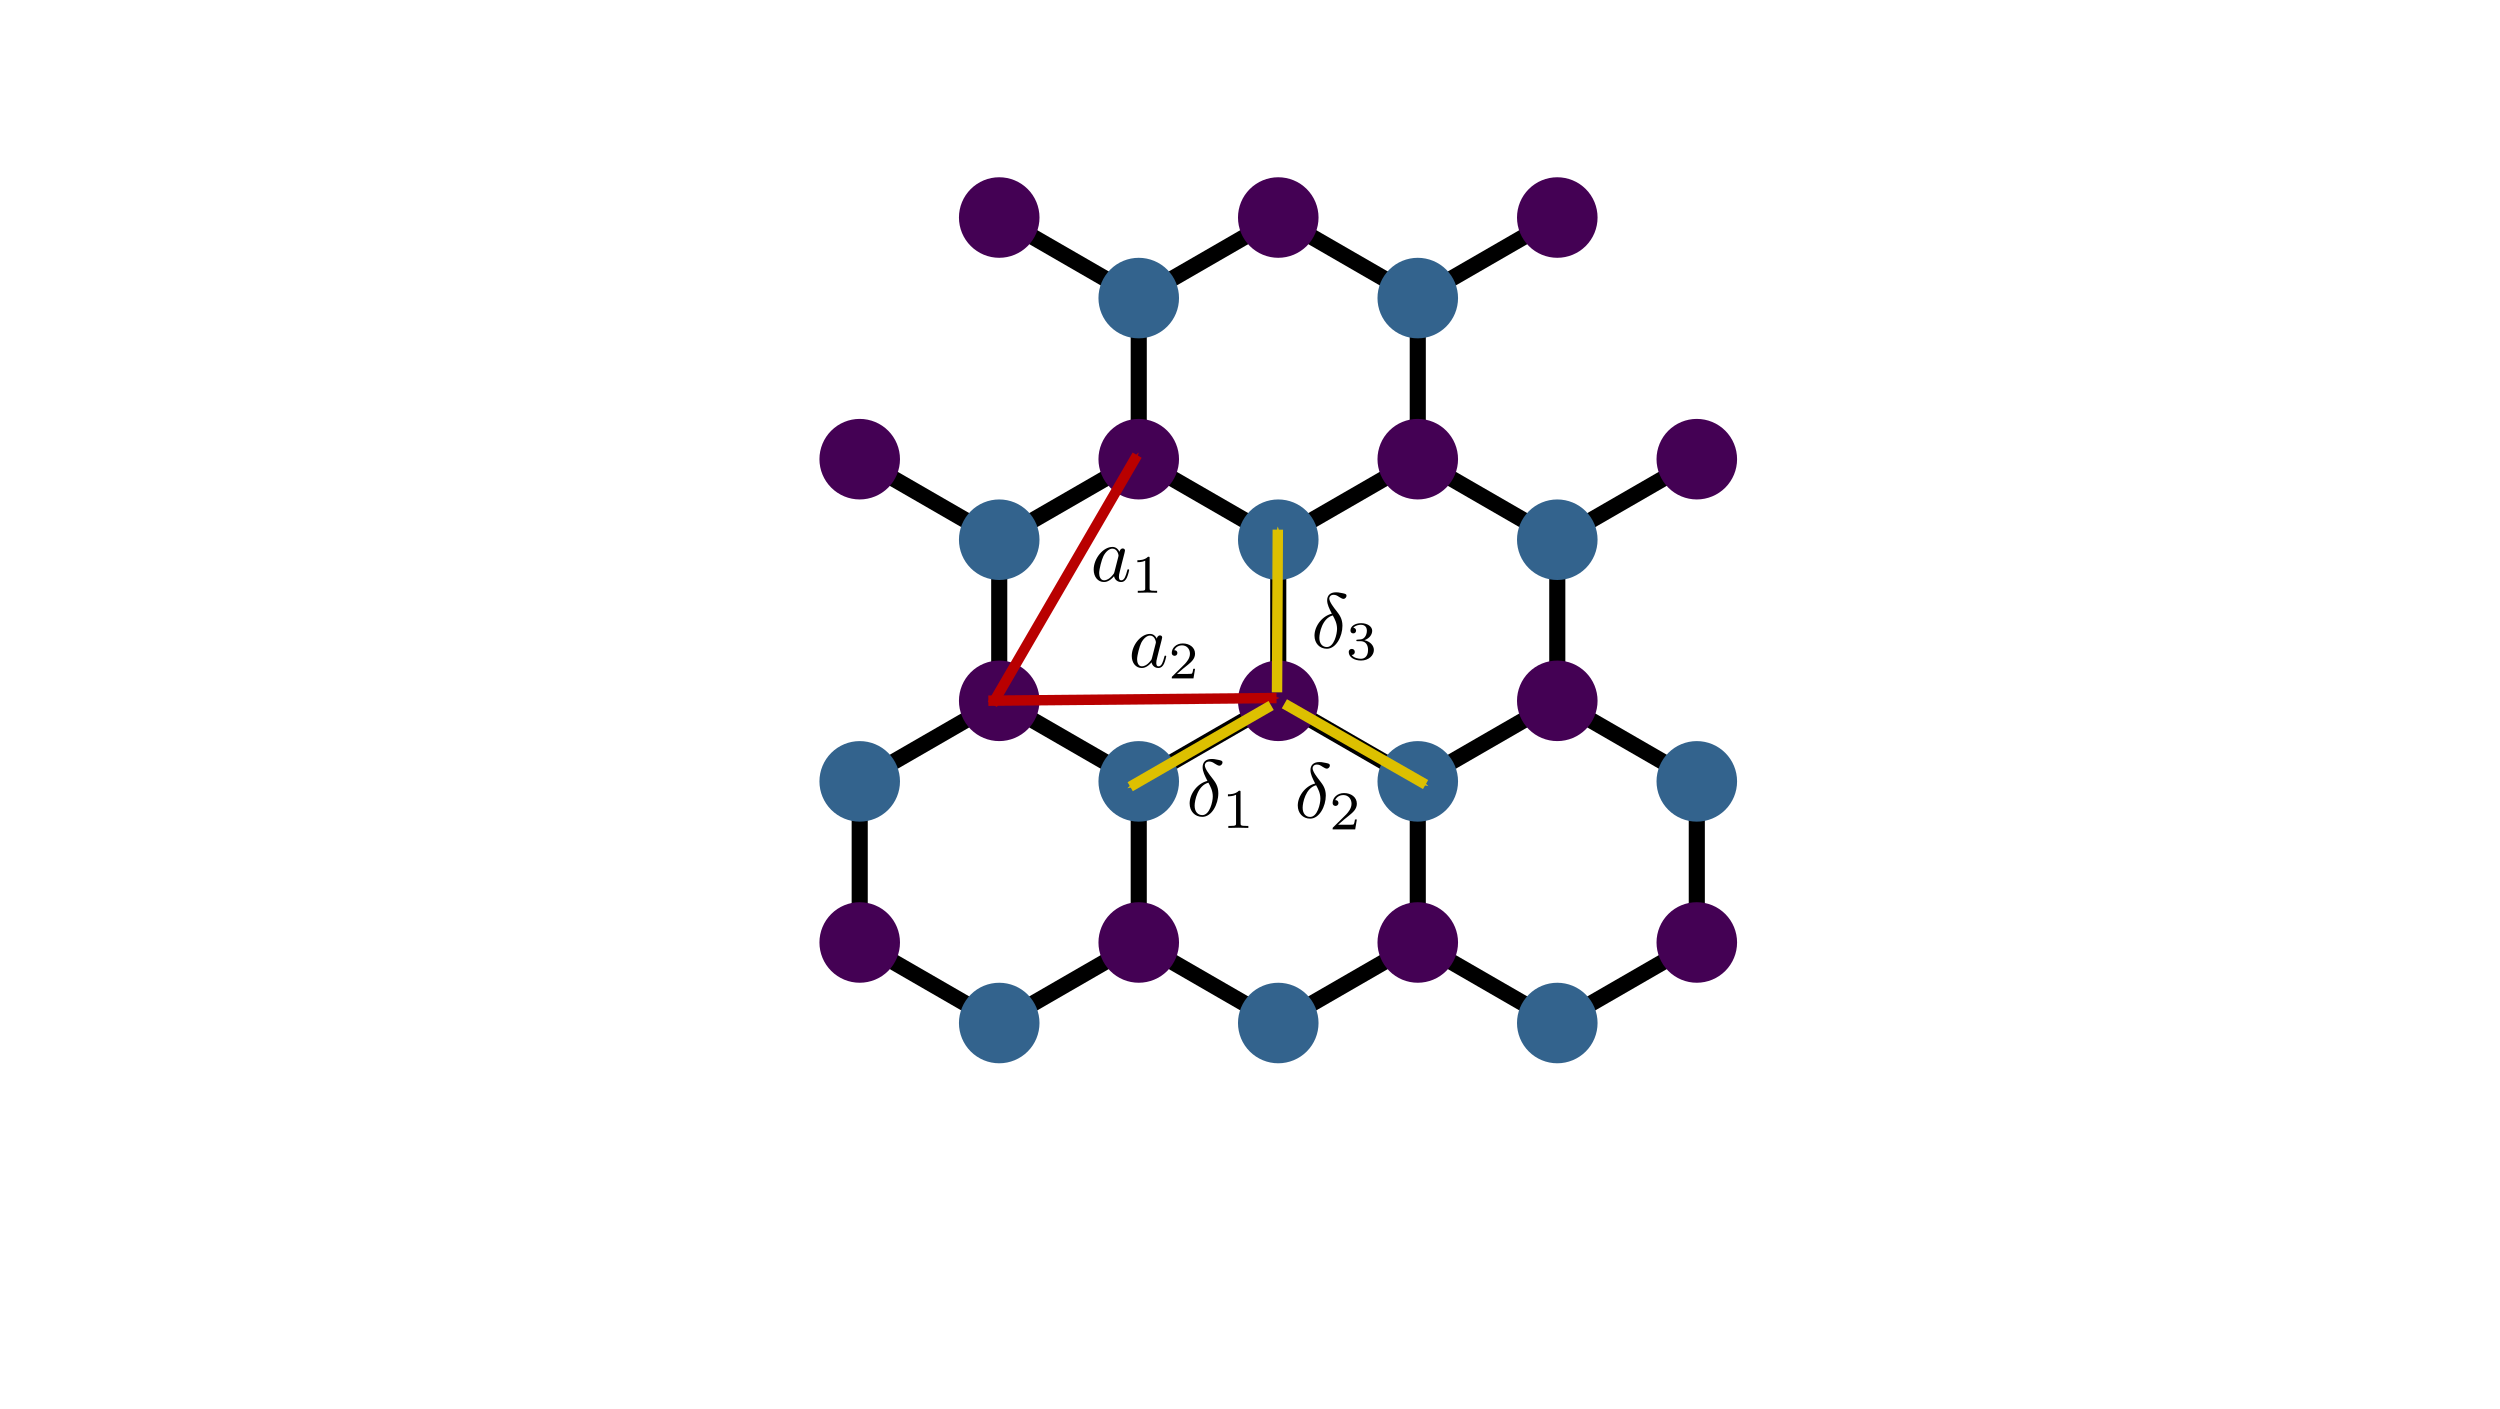 <?xml version="1.0" encoding="UTF-8" standalone="no"?>
<!-- Created with Inkscape (http://www.inkscape.org/) -->

<svg
   xmlns:dc="http://purl.org/dc/elements/1.1/"
   xmlns:cc="http://creativecommons.org/ns#"
   xmlns:rdf="http://www.w3.org/1999/02/22-rdf-syntax-ns#"
   xmlns:svg="http://www.w3.org/2000/svg"
   xmlns="http://www.w3.org/2000/svg"
   xmlns:sodipodi="http://sodipodi.sourceforge.net/DTD/sodipodi-0.dtd"
   xmlns:inkscape="http://www.inkscape.org/namespaces/inkscape"
   id="svg2"
   version="1.1"
   inkscape:version="0.91 r13725"
   xml:space="preserve"
   width="1437.5"
   height="810"
   viewBox="0 0 1437.5 810"
   sodipodi:docname="graphene-lattice-small.svg"><sodipodi:namedview
     pagecolor="#ffffff"
     bordercolor="#666666"
     borderopacity="1"
     objecttolerance="10"
     gridtolerance="10"
     guidetolerance="10"
     inkscape:pageopacity="0"
     inkscape:pageshadow="2"
     inkscape:window-width="1366"
     inkscape:window-height="704"
     id="namedview4"
     showgrid="false"
     inkscape:zoom="0.82408494"
     inkscape:cx="598.58065"
     inkscape:cy="508.56379"
     inkscape:window-x="0"
     inkscape:window-y="27"
     inkscape:window-maximized="1"
     inkscape:current-layer="layer2" /><defs
     id="defs6"><marker
       inkscape:stockid="Arrow1Send"
       orient="auto"
       refY="0"
       refX="0"
       id="marker7508"
       style="overflow:visible"
       inkscape:isstock="true"><path
         inkscape:connector-curvature="0"
         id="path7510"
         d="M 0,0 5,-5 -12.5,0 5,5 0,0 Z"
         style="fill:#ddc000;fill-opacity:1;fill-rule:evenodd;stroke:#ddc000;stroke-width:1pt;stroke-opacity:1"
         transform="matrix(-0.2,0,0,-0.2,-1.2,0)" /></marker><marker
       inkscape:isstock="true"
       style="overflow:visible;"
       id="marker5879"
       refX="0.0"
       refY="0.0"
       orient="auto"
       inkscape:stockid="Arrow1Send"><path
         transform="scale(0.2) rotate(180) translate(6,0)"
         style="fill-rule:evenodd;stroke:#b90000;stroke-width:1pt;stroke-opacity:1;fill:#b90000;fill-opacity:1"
         d="M 0.0,0.0 L 5.0,-5.0 L -12.5,0.0 L 5.0,5.0 L 0.0,0.0 z "
         id="path5881" /></marker><marker
       inkscape:isstock="true"
       style="overflow:visible;"
       id="marker5763"
       refX="0.0"
       refY="0.0"
       orient="auto"
       inkscape:stockid="Arrow1Send"><path
         transform="scale(0.2) rotate(180) translate(6,0)"
         style="fill-rule:evenodd;stroke:#a90000;stroke-width:1pt;stroke-opacity:1;fill:#a90000;fill-opacity:1"
         d="M 0.0,0.0 L 5.0,-5.0 L -12.5,0.0 L 5.0,5.0 L 0.0,0.0 z "
         id="path5765" /></marker><marker
       inkscape:isstock="true"
       style="overflow:visible;"
       id="Arrow1Send"
       refX="0.0"
       refY="0.0"
       orient="auto"
       inkscape:stockid="Arrow1Send"><path
         transform="scale(0.2) rotate(180) translate(6,0)"
         style="fill-rule:evenodd;stroke:#a90000;stroke-width:1pt;stroke-opacity:1;fill:#a90000;fill-opacity:1"
         d="M 0.0,0.0 L 5.0,-5.0 L -12.5,0.0 L 5.0,5.0 L 0.0,0.0 z "
         id="path4233" /></marker><marker
       inkscape:isstock="true"
       style="overflow:visible;"
       id="Arrow1Mend"
       refX="0.0"
       refY="0.0"
       orient="auto"
       inkscape:stockid="Arrow1Mend"><path
         transform="scale(0.4) rotate(180) translate(10,0)"
         style="fill-rule:evenodd;stroke:#a90000;stroke-width:1pt;stroke-opacity:1;fill:#a90000;fill-opacity:1"
         d="M 0.0,0.0 L 5.0,-5.0 L -12.5,0.0 L 5.0,5.0 L 0.0,0.0 z "
         id="path4227" /></marker><clipPath
       id="clipPath22"
       clipPathUnits="userSpaceOnUse"><path
         inkscape:connector-curvature="0"
         id="path24"
         d="m 3761,810 0,4893 4238,0 0,-4893 -4238,0 z" /></clipPath><clipPath
       id="clipPath144"
       clipPathUnits="userSpaceOnUse"><path
         inkscape:connector-curvature="0"
         id="path146"
         d="m 3761.72,810 4236.48,0 0,4892.38 -4236.48,0 0,-4892.38 z" /></clipPath><marker
       inkscape:isstock="true"
       style="overflow:visible"
       id="Arrow1Mend-6"
       refX="0"
       refY="0"
       orient="auto"
       inkscape:stockid="Arrow1Mend"><path
         transform="matrix(-0.4,0,0,-0.4,-4,0)"
         style="fill:#000000;fill-opacity:1;fill-rule:evenodd;stroke:#000000;stroke-width:1pt;stroke-opacity:1"
         d="M 0,0 5,-5 -12.5,0 5,5 0,0 Z"
         id="path4227-7"
         inkscape:connector-curvature="0" /></marker><marker
       inkscape:collect="always"
       inkscape:isstock="true"
       style="overflow:visible"
       id="marker5879-6"
       refX="0"
       refY="0"
       orient="auto"
       inkscape:stockid="Arrow1Send"><path
         transform="matrix(-0.2,0,0,-0.2,-1.2,0)"
         style="fill:#b90000;fill-opacity:1;fill-rule:evenodd;stroke:#b90000;stroke-width:1pt;stroke-opacity:1"
         d="M 0,0 5,-5 -12.5,0 5,5 0,0 Z"
         id="path5881-5"
         inkscape:connector-curvature="0" /></marker><marker
       inkscape:stockid="Arrow1Send"
       orient="auto"
       refY="0"
       refX="0"
       id="marker7508-3"
       style="overflow:visible"
       inkscape:isstock="true"><path
         inkscape:connector-curvature="0"
         id="path7510-9"
         d="M 0,0 5,-5 -12.5,0 5,5 0,0 Z"
         style="fill:#ddc000;fill-opacity:1;fill-rule:evenodd;stroke:#ddc000;stroke-width:1pt;stroke-opacity:1"
         transform="matrix(-0.2,0,0,-0.2,-1.2,0)" /></marker><marker
       inkscape:stockid="Arrow1Send"
       orient="auto"
       refY="0"
       refX="0"
       id="marker7508-8"
       style="overflow:visible"
       inkscape:isstock="true"><path
         inkscape:connector-curvature="0"
         id="path7510-1"
         d="M 0,0 5,-5 -12.5,0 5,5 0,0 Z"
         style="fill:#ddc000;fill-opacity:1;fill-rule:evenodd;stroke:#ddc000;stroke-width:1pt;stroke-opacity:1"
         transform="matrix(-0.2,0,0,-0.2,-1.2,0)" /></marker></defs><g
     sodipodi:insensitive="true"
     transform="matrix(1.25,0,0,-1.25,0,810)"
     inkscape:label="ink_ext_XXXXXX"
     inkscape:groupmode="layer"
     id="g10"><g
       transform="scale(0.1,0.1)"
       id="g12"><path
         inkscape:connector-curvature="0"
         id="path14"
         style="fill:#ffffff;fill-opacity:1;fill-rule:nonzero;stroke:none"
         d="m 0,0 11496,0 0,6480 L 0,6480 0,0 Z" /><path
         inkscape:connector-curvature="0"
         id="path16"
         style="fill:#ffffff;fill-opacity:1;fill-rule:nonzero;stroke:none"
         d="m 3761.72,810 4236.48,0 0,4892.38 -4236.48,0 0,-4892.38 z" /><g
         id="g18"><g
           clip-path="url(#clipPath22)"
           id="g20"><path
             inkscape:connector-curvature="0"
             id="path26"
             style="fill:none;stroke:#000000;stroke-width:74.105;stroke-linecap:butt;stroke-linejoin:round;stroke-miterlimit:4;stroke-dasharray:none;stroke-opacity:1"
             d="m 3954.65,4367.77 641.8,-370.5" /><path
             inkscape:connector-curvature="0"
             id="path28"
             style="fill:none;stroke:#000000;stroke-width:74.105;stroke-linecap:butt;stroke-linejoin:round;stroke-miterlimit:4;stroke-dasharray:none;stroke-opacity:1"
             d="m 3954.65,2144.61 0,741.05" /><path
             inkscape:connector-curvature="0"
             id="path30"
             style="fill:none;stroke:#000000;stroke-width:74.105;stroke-linecap:butt;stroke-linejoin:round;stroke-miterlimit:4;stroke-dasharray:none;stroke-opacity:1"
             d="m 3954.65,2144.61 641.8,-370.51" /><path
             inkscape:connector-curvature="0"
             id="path32"
             style="fill:none;stroke:#000000;stroke-width:74.105;stroke-linecap:butt;stroke-linejoin:round;stroke-miterlimit:4;stroke-dasharray:none;stroke-opacity:1"
             d="m 5238.2,4367.77 0,741.06" /><path
             inkscape:connector-curvature="0"
             id="path34"
             style="fill:none;stroke:#000000;stroke-width:74.105;stroke-linecap:butt;stroke-linejoin:round;stroke-miterlimit:4;stroke-dasharray:none;stroke-opacity:1"
             d="m 5238.2,4367.77 -641.75,-370.5" /><path
             inkscape:connector-curvature="0"
             id="path36"
             style="fill:none;stroke:#000000;stroke-width:74.105;stroke-linecap:butt;stroke-linejoin:round;stroke-miterlimit:4;stroke-dasharray:none;stroke-opacity:1"
             d="m 5238.2,4367.77 641.76,-370.5" /><path
             inkscape:connector-curvature="0"
             id="path38"
             style="fill:none;stroke:#000000;stroke-width:74.105;stroke-linecap:butt;stroke-linejoin:round;stroke-miterlimit:4;stroke-dasharray:none;stroke-opacity:1"
             d="m 5879.96,3256.21 0,741.06" /><path
             inkscape:connector-curvature="0"
             id="path40"
             style="fill:none;stroke:#000000;stroke-width:74.105;stroke-linecap:butt;stroke-linejoin:round;stroke-miterlimit:4;stroke-dasharray:none;stroke-opacity:1"
             d="M 5879.96,3256.21 5238.2,2885.66" /><path
             inkscape:connector-curvature="0"
             id="path42"
             style="fill:none;stroke:#000000;stroke-width:74.105;stroke-linecap:butt;stroke-linejoin:round;stroke-miterlimit:4;stroke-dasharray:none;stroke-opacity:1"
             d="m 5879.96,3256.21 641.8,-370.55" /><path
             inkscape:connector-curvature="0"
             id="path44"
             style="fill:none;stroke:#000000;stroke-width:74.105;stroke-linecap:butt;stroke-linejoin:round;stroke-miterlimit:4;stroke-dasharray:none;stroke-opacity:1"
             d="M 5879.96,5479.38 5238.2,5108.83" /><path
             inkscape:connector-curvature="0"
             id="path46"
             style="fill:none;stroke:#000000;stroke-width:74.105;stroke-linecap:butt;stroke-linejoin:round;stroke-miterlimit:4;stroke-dasharray:none;stroke-opacity:1"
             d="m 5879.96,5479.38 641.8,-370.55" /><path
             inkscape:connector-curvature="0"
             id="path48"
             style="fill:none;stroke:#000000;stroke-width:74.105;stroke-linecap:butt;stroke-linejoin:round;stroke-miterlimit:4;stroke-dasharray:none;stroke-opacity:1"
             d="m 4596.45,3256.21 0,741.06" /><path
             inkscape:connector-curvature="0"
             id="path50"
             style="fill:none;stroke:#000000;stroke-width:74.105;stroke-linecap:butt;stroke-linejoin:round;stroke-miterlimit:4;stroke-dasharray:none;stroke-opacity:1"
             d="m 4596.45,3256.21 -641.8,-370.55" /><path
             inkscape:connector-curvature="0"
             id="path52"
             style="fill:none;stroke:#000000;stroke-width:74.105;stroke-linecap:butt;stroke-linejoin:round;stroke-miterlimit:4;stroke-dasharray:none;stroke-opacity:1"
             d="M 4596.45,3256.21 5238.2,2885.66" /><path
             inkscape:connector-curvature="0"
             id="path54"
             style="fill:none;stroke:#000000;stroke-width:74.105;stroke-linecap:butt;stroke-linejoin:round;stroke-miterlimit:4;stroke-dasharray:none;stroke-opacity:1"
             d="M 4596.45,5479.38 5238.2,5108.83" /><path
             inkscape:connector-curvature="0"
             id="path56"
             style="fill:none;stroke:#000000;stroke-width:74.105;stroke-linecap:butt;stroke-linejoin:round;stroke-miterlimit:4;stroke-dasharray:none;stroke-opacity:1"
             d="m 5238.2,2144.61 0,741.05" /><path
             inkscape:connector-curvature="0"
             id="path58"
             style="fill:none;stroke:#000000;stroke-width:74.105;stroke-linecap:butt;stroke-linejoin:round;stroke-miterlimit:4;stroke-dasharray:none;stroke-opacity:1"
             d="M 5238.2,2144.61 4596.45,1774.1" /><path
             inkscape:connector-curvature="0"
             id="path60"
             style="fill:none;stroke:#000000;stroke-width:74.105;stroke-linecap:butt;stroke-linejoin:round;stroke-miterlimit:4;stroke-dasharray:none;stroke-opacity:1"
             d="M 5238.2,2144.61 5879.96,1774.1" /><path
             inkscape:connector-curvature="0"
             id="path62"
             style="fill:none;stroke:#000000;stroke-width:74.105;stroke-linecap:butt;stroke-linejoin:round;stroke-miterlimit:4;stroke-dasharray:none;stroke-opacity:1"
             d="m 7163.52,3256.21 0,741.06" /><path
             inkscape:connector-curvature="0"
             id="path64"
             style="fill:none;stroke:#000000;stroke-width:74.105;stroke-linecap:butt;stroke-linejoin:round;stroke-miterlimit:4;stroke-dasharray:none;stroke-opacity:1"
             d="M 7163.52,3256.21 6521.76,2885.66" /><path
             inkscape:connector-curvature="0"
             id="path66"
             style="fill:none;stroke:#000000;stroke-width:74.105;stroke-linecap:butt;stroke-linejoin:round;stroke-miterlimit:4;stroke-dasharray:none;stroke-opacity:1"
             d="m 7163.52,3256.21 641.75,-370.55" /><path
             inkscape:connector-curvature="0"
             id="path68"
             style="fill:none;stroke:#000000;stroke-width:74.105;stroke-linecap:butt;stroke-linejoin:round;stroke-miterlimit:4;stroke-dasharray:none;stroke-opacity:1"
             d="m 6521.76,4367.77 0,741.06" /><path
             inkscape:connector-curvature="0"
             id="path70"
             style="fill:none;stroke:#000000;stroke-width:74.105;stroke-linecap:butt;stroke-linejoin:round;stroke-miterlimit:4;stroke-dasharray:none;stroke-opacity:1"
             d="m 6521.76,4367.77 -641.8,-370.5" /><path
             inkscape:connector-curvature="0"
             id="path72"
             style="fill:none;stroke:#000000;stroke-width:74.105;stroke-linecap:butt;stroke-linejoin:round;stroke-miterlimit:4;stroke-dasharray:none;stroke-opacity:1"
             d="m 6521.76,4367.77 641.76,-370.5" /><path
             inkscape:connector-curvature="0"
             id="path74"
             style="fill:none;stroke:#000000;stroke-width:74.105;stroke-linecap:butt;stroke-linejoin:round;stroke-miterlimit:4;stroke-dasharray:none;stroke-opacity:1"
             d="m 7805.27,4367.77 -641.75,-370.5" /><path
             inkscape:connector-curvature="0"
             id="path76"
             style="fill:none;stroke:#000000;stroke-width:74.105;stroke-linecap:butt;stroke-linejoin:round;stroke-miterlimit:4;stroke-dasharray:none;stroke-opacity:1"
             d="m 6521.76,2144.61 0,741.05" /><path
             inkscape:connector-curvature="0"
             id="path78"
             style="fill:none;stroke:#000000;stroke-width:74.105;stroke-linecap:butt;stroke-linejoin:round;stroke-miterlimit:4;stroke-dasharray:none;stroke-opacity:1"
             d="M 6521.76,2144.61 5879.96,1774.1" /><path
             inkscape:connector-curvature="0"
             id="path80"
             style="fill:none;stroke:#000000;stroke-width:74.105;stroke-linecap:butt;stroke-linejoin:round;stroke-miterlimit:4;stroke-dasharray:none;stroke-opacity:1"
             d="M 6521.76,2144.61 7163.52,1774.1" /><path
             inkscape:connector-curvature="0"
             id="path82"
             style="fill:none;stroke:#000000;stroke-width:74.105;stroke-linecap:butt;stroke-linejoin:round;stroke-miterlimit:4;stroke-dasharray:none;stroke-opacity:1"
             d="M 7163.52,5479.38 6521.76,5108.83" /><path
             inkscape:connector-curvature="0"
             id="path84"
             style="fill:none;stroke:#000000;stroke-width:74.105;stroke-linecap:butt;stroke-linejoin:round;stroke-miterlimit:4;stroke-dasharray:none;stroke-opacity:1"
             d="m 7805.27,2144.61 0,741.05" /><path
             inkscape:connector-curvature="0"
             id="path86"
             style="fill:none;stroke:#000000;stroke-width:74.105;stroke-linecap:butt;stroke-linejoin:round;stroke-miterlimit:4;stroke-dasharray:none;stroke-opacity:1"
             d="M 7805.27,2144.61 7163.52,1774.1" /><path
             inkscape:connector-curvature="0"
             id="path88"
             style="fill:#33638d;fill-opacity:1;fill-rule:nonzero;stroke:none"
             d="m 4596.45,3811.99 c 49.1,0 96.25,19.53 130.97,54.26 34.77,34.73 54.26,81.87 54.26,131.02 0,49.1 -19.49,96.25 -54.26,130.97 -34.72,34.77 -81.87,54.26 -130.97,54.26 -49.15,0 -96.29,-19.49 -131.02,-54.26 -34.73,-34.72 -54.26,-81.87 -54.26,-130.97 0,-49.15 19.53,-96.29 54.26,-131.02 34.73,-34.73 81.87,-54.26 131.02,-54.26 z" /><path
             inkscape:connector-curvature="0"
             id="path90"
             style="fill:#33638d;fill-opacity:1;fill-rule:nonzero;stroke:none"
             d="m 5879.96,1588.83 c 49.14,0 96.29,19.53 131.02,54.26 34.72,34.76 54.25,81.87 54.25,131.01 0,49.14 -19.53,96.25 -54.25,130.98 -34.73,34.76 -81.88,54.26 -131.02,54.26 -49.1,0 -96.25,-19.5 -130.98,-54.26 -34.76,-34.73 -54.25,-81.84 -54.25,-130.98 0,-49.14 19.49,-96.25 54.25,-131.01 34.73,-34.73 81.88,-54.26 130.98,-54.26 z" /><path
             inkscape:connector-curvature="0"
             id="path92"
             style="fill:#33638d;fill-opacity:1;fill-rule:nonzero;stroke:none"
             d="m 7163.52,1588.83 c 49.14,0 96.25,19.53 131.01,54.26 34.73,34.76 54.26,81.87 54.26,131.01 0,49.14 -19.53,96.25 -54.26,130.98 -34.76,34.76 -81.87,54.26 -131.01,54.26 -49.14,0 -96.25,-19.5 -131.02,-54.26 -34.73,-34.73 -54.26,-81.84 -54.26,-130.98 0,-49.14 19.53,-96.25 54.26,-131.01 34.77,-34.73 81.88,-54.26 131.02,-54.26 z" /><path
             inkscape:connector-curvature="0"
             id="path94"
             style="fill:#33638d;fill-opacity:1;fill-rule:nonzero;stroke:none"
             d="m 6521.76,2700.39 c 49.1,0 96.25,19.53 130.97,54.3 34.77,34.72 54.26,81.83 54.26,130.97 0,49.14 -19.49,96.25 -54.26,131.02 -34.72,34.73 -81.87,54.26 -130.97,54.26 -49.14,0 -96.29,-19.53 -131.02,-54.26 -34.72,-34.77 -54.26,-81.88 -54.26,-131.02 0,-49.14 19.54,-96.25 54.26,-130.97 34.73,-34.77 81.88,-54.3 131.02,-54.3 z" /><path
             inkscape:connector-curvature="0"
             id="path96"
             style="fill:#440154;fill-opacity:1;fill-rule:nonzero;stroke:none"
             d="m 3954.65,4182.5 c 49.14,0 96.29,19.53 131.01,54.3 34.73,34.72 54.26,81.83 54.26,130.97 0,49.14 -19.53,96.25 -54.26,131.02 -34.72,34.73 -81.87,54.26 -131.01,54.26 -49.14,0 -96.25,-19.53 -130.98,-54.26 -34.76,-34.77 -54.26,-81.88 -54.26,-131.02 0,-49.14 19.5,-96.25 54.26,-130.97 34.73,-34.77 81.84,-54.3 130.98,-54.3 z" /><path
             inkscape:connector-curvature="0"
             id="path98"
             style="fill:#440154;fill-opacity:1;fill-rule:nonzero;stroke:none"
             d="m 3954.65,1959.34 c 49.14,0 96.29,19.53 131.01,54.29 34.73,34.73 54.26,81.84 54.26,130.98 0,49.14 -19.53,96.25 -54.26,131.01 -34.72,34.73 -81.87,54.26 -131.01,54.26 -49.14,0 -96.25,-19.53 -130.98,-54.26 -34.76,-34.76 -54.26,-81.87 -54.26,-131.01 0,-49.14 19.5,-96.25 54.26,-130.98 34.73,-34.76 81.84,-54.29 130.98,-54.29 z" /><path
             inkscape:connector-curvature="0"
             id="path100"
             style="fill:#440154;fill-opacity:1;fill-rule:nonzero;stroke:none"
             d="m 5238.2,4182.5 c 49.14,0 96.25,19.53 131.02,54.3 34.73,34.72 54.26,81.83 54.26,130.97 0,49.14 -19.53,96.25 -54.26,131.02 -34.77,34.73 -81.88,54.26 -131.02,54.26 -49.14,0 -96.25,-19.53 -131.01,-54.26 -34.73,-34.77 -54.26,-81.88 -54.26,-131.02 0,-49.14 19.53,-96.25 54.26,-130.97 34.76,-34.77 81.87,-54.3 131.01,-54.3 z" /><path
             inkscape:connector-curvature="0"
             id="path102"
             style="fill:#440154;fill-opacity:1;fill-rule:nonzero;stroke:none"
             d="m 5879.96,3070.94 c 49.14,0 96.29,19.53 131.02,54.26 34.72,34.72 54.25,81.87 54.25,131.01 0,49.14 -19.53,96.25 -54.25,130.98 -34.73,34.76 -81.88,54.26 -131.02,54.26 -49.1,0 -96.25,-19.5 -130.98,-54.26 -34.76,-34.73 -54.25,-81.84 -54.25,-130.98 0,-49.14 19.49,-96.29 54.25,-131.01 34.73,-34.73 81.88,-54.26 130.98,-54.26 z" /><path
             inkscape:connector-curvature="0"
             id="path104"
             style="fill:#440154;fill-opacity:1;fill-rule:nonzero;stroke:none"
             d="m 5879.96,5294.1 c 49.14,0 96.29,19.53 131.02,54.26 34.72,34.73 54.25,81.87 54.25,131.02 0,49.1 -19.53,96.24 -54.25,130.97 -34.73,34.77 -81.88,54.26 -131.02,54.26 -49.1,0 -96.25,-19.49 -130.98,-54.26 -34.76,-34.73 -54.25,-81.87 -54.25,-130.97 0,-49.15 19.49,-96.29 54.25,-131.02 34.73,-34.73 81.88,-54.26 130.98,-54.26 z" /><path
             inkscape:connector-curvature="0"
             id="path106"
             style="fill:#440154;fill-opacity:1;fill-rule:nonzero;stroke:none"
             d="m 4596.45,3070.94 c 49.1,0 96.25,19.53 130.97,54.26 34.77,34.72 54.26,81.87 54.26,131.01 0,49.14 -19.49,96.25 -54.26,130.98 -34.72,34.76 -81.87,54.26 -130.97,54.26 -49.15,0 -96.29,-19.5 -131.02,-54.26 -34.73,-34.73 -54.26,-81.84 -54.26,-130.98 0,-49.14 19.53,-96.29 54.26,-131.01 34.73,-34.73 81.87,-54.26 131.02,-54.26 z" /><path
             inkscape:connector-curvature="0"
             id="path108"
             style="fill:#440154;fill-opacity:1;fill-rule:nonzero;stroke:none"
             d="m 4596.45,5294.1 c 49.1,0 96.25,19.53 130.97,54.26 34.77,34.73 54.26,81.87 54.26,131.02 0,49.1 -19.49,96.24 -54.26,130.97 -34.72,34.77 -81.87,54.26 -130.97,54.26 -49.15,0 -96.29,-19.49 -131.02,-54.26 -34.73,-34.73 -54.26,-81.87 -54.26,-130.97 0,-49.15 19.53,-96.29 54.26,-131.02 34.73,-34.73 81.87,-54.26 131.02,-54.26 z" /><path
             inkscape:connector-curvature="0"
             id="path110"
             style="fill:#33638d;fill-opacity:1;fill-rule:nonzero;stroke:none"
             d="m 3954.65,2700.39 c 49.14,0 96.29,19.53 131.01,54.3 34.73,34.72 54.26,81.83 54.26,130.97 0,49.14 -19.53,96.25 -54.26,131.02 -34.72,34.73 -81.87,54.26 -131.01,54.26 -49.14,0 -96.25,-19.53 -130.98,-54.26 -34.76,-34.77 -54.26,-81.88 -54.26,-131.02 0,-49.14 19.5,-96.25 54.26,-130.97 34.73,-34.77 81.84,-54.3 130.98,-54.3 z" /><path
             inkscape:connector-curvature="0"
             id="path112"
             style="fill:#440154;fill-opacity:1;fill-rule:nonzero;stroke:none"
             d="m 5238.2,1959.34 c 49.14,0 96.25,19.53 131.02,54.29 34.73,34.73 54.26,81.84 54.26,130.98 0,49.14 -19.53,96.25 -54.26,131.01 -34.77,34.73 -81.88,54.26 -131.02,54.26 -49.14,0 -96.25,-19.53 -131.01,-54.26 -34.73,-34.76 -54.26,-81.87 -54.26,-131.01 0,-49.14 19.53,-96.25 54.26,-130.98 34.76,-34.76 81.87,-54.29 131.01,-54.29 z" /><path
             inkscape:connector-curvature="0"
             id="path114"
             style="fill:#440154;fill-opacity:1;fill-rule:nonzero;stroke:none"
             d="m 7163.52,3070.94 c 49.14,0 96.25,19.53 131.01,54.26 34.73,34.72 54.26,81.87 54.26,131.01 0,49.14 -19.53,96.25 -54.26,130.98 -34.76,34.76 -81.87,54.26 -131.01,54.26 -49.14,0 -96.25,-19.5 -131.02,-54.26 -34.73,-34.73 -54.26,-81.84 -54.26,-130.98 0,-49.14 19.53,-96.29 54.26,-131.01 34.77,-34.73 81.88,-54.26 131.02,-54.26 z" /><path
             inkscape:connector-curvature="0"
             id="path116"
             style="fill:#440154;fill-opacity:1;fill-rule:nonzero;stroke:none"
             d="m 6521.76,4182.5 c 49.1,0 96.25,19.53 130.97,54.3 34.77,34.72 54.26,81.83 54.26,130.97 0,49.14 -19.49,96.25 -54.26,131.02 -34.72,34.73 -81.87,54.26 -130.97,54.26 -49.14,0 -96.29,-19.53 -131.02,-54.26 -34.72,-34.77 -54.26,-81.88 -54.26,-131.02 0,-49.14 19.54,-96.25 54.26,-130.97 34.73,-34.77 81.88,-54.3 131.02,-54.3 z" /><path
             inkscape:connector-curvature="0"
             id="path118"
             style="fill:#440154;fill-opacity:1;fill-rule:nonzero;stroke:none"
             d="m 7805.27,4182.5 c 49.14,0 96.29,19.53 131.02,54.3 34.73,34.72 54.26,81.83 54.26,130.97 0,49.14 -19.53,96.25 -54.26,131.02 -34.73,34.73 -81.88,54.26 -131.02,54.26 -49.1,0 -96.25,-19.53 -130.97,-54.26 -34.77,-34.77 -54.26,-81.88 -54.26,-131.02 0,-49.14 19.49,-96.25 54.26,-130.97 34.72,-34.77 81.87,-54.3 130.97,-54.3 z" /><path
             inkscape:connector-curvature="0"
             id="path120"
             style="fill:#33638d;fill-opacity:1;fill-rule:nonzero;stroke:none"
             d="m 5238.2,2700.39 c 49.14,0 96.25,19.53 131.02,54.3 34.73,34.72 54.26,81.83 54.26,130.97 0,49.14 -19.53,96.25 -54.26,131.02 -34.77,34.73 -81.88,54.26 -131.02,54.26 -49.14,0 -96.25,-19.53 -131.01,-54.26 -34.73,-34.77 -54.26,-81.88 -54.26,-131.02 0,-49.14 19.53,-96.25 54.26,-130.97 34.76,-34.77 81.87,-54.3 131.01,-54.3 z" /><path
             inkscape:connector-curvature="0"
             id="path122"
             style="fill:#440154;fill-opacity:1;fill-rule:nonzero;stroke:none"
             d="m 6521.76,1959.34 c 49.1,0 96.25,19.53 130.97,54.29 34.77,34.73 54.26,81.84 54.26,130.98 0,49.14 -19.49,96.25 -54.26,131.01 -34.72,34.73 -81.87,54.26 -130.97,54.26 -49.14,0 -96.29,-19.53 -131.02,-54.26 -34.72,-34.76 -54.26,-81.87 -54.26,-131.01 0,-49.14 19.54,-96.25 54.26,-130.98 34.73,-34.76 81.88,-54.29 131.02,-54.29 z" /><path
             inkscape:connector-curvature="0"
             id="path124"
             style="fill:#440154;fill-opacity:1;fill-rule:nonzero;stroke:none"
             d="m 7163.52,5294.1 c 49.14,0 96.25,19.53 131.01,54.26 34.73,34.73 54.26,81.87 54.26,131.02 0,49.1 -19.53,96.24 -54.26,130.97 -34.76,34.77 -81.87,54.26 -131.01,54.26 -49.14,0 -96.25,-19.49 -131.02,-54.26 -34.73,-34.73 -54.26,-81.87 -54.26,-130.97 0,-49.15 19.53,-96.29 54.26,-131.02 34.77,-34.73 81.88,-54.26 131.02,-54.26 z" /><path
             inkscape:connector-curvature="0"
             id="path126"
             style="fill:#33638d;fill-opacity:1;fill-rule:nonzero;stroke:none"
             d="m 5879.96,3811.99 c 49.14,0 96.29,19.53 131.02,54.26 34.72,34.73 54.25,81.87 54.25,131.02 0,49.1 -19.53,96.25 -54.25,130.97 -34.73,34.77 -81.88,54.26 -131.02,54.26 -49.1,0 -96.25,-19.49 -130.98,-54.26 -34.76,-34.72 -54.25,-81.87 -54.25,-130.97 0,-49.15 19.49,-96.29 54.25,-131.02 34.73,-34.73 81.88,-54.26 130.98,-54.26 z" /><path
             inkscape:connector-curvature="0"
             id="path128"
             style="fill:#33638d;fill-opacity:1;fill-rule:nonzero;stroke:none"
             d="m 5238.2,4923.55 c 49.14,0 96.25,19.54 131.02,54.3 34.73,34.73 54.26,81.84 54.26,130.98 0,49.14 -19.53,96.25 -54.26,131.01 -34.77,34.73 -81.88,54.26 -131.02,54.26 -49.14,0 -96.25,-19.53 -131.01,-54.26 -34.73,-34.76 -54.26,-81.87 -54.26,-131.01 0,-49.14 19.53,-96.25 54.26,-130.98 34.76,-34.76 81.87,-54.3 131.01,-54.3 z" /><path
             inkscape:connector-curvature="0"
             id="path130"
             style="fill:#33638d;fill-opacity:1;fill-rule:nonzero;stroke:none"
             d="m 6521.76,4923.55 c 49.1,0 96.25,19.54 130.97,54.3 34.77,34.73 54.26,81.84 54.26,130.98 0,49.14 -19.49,96.25 -54.26,131.01 -34.72,34.73 -81.87,54.26 -130.97,54.26 -49.14,0 -96.29,-19.53 -131.02,-54.26 -34.72,-34.76 -54.26,-81.87 -54.26,-131.01 0,-49.14 19.54,-96.25 54.26,-130.98 34.73,-34.76 81.88,-54.3 131.02,-54.3 z" /><path
             inkscape:connector-curvature="0"
             id="path132"
             style="fill:#33638d;fill-opacity:1;fill-rule:nonzero;stroke:none"
             d="m 7805.27,2700.39 c 49.14,0 96.29,19.53 131.02,54.3 34.73,34.72 54.26,81.83 54.26,130.97 0,49.14 -19.53,96.25 -54.26,131.02 -34.73,34.73 -81.88,54.26 -131.02,54.26 -49.1,0 -96.25,-19.53 -130.97,-54.26 -34.77,-34.77 -54.26,-81.88 -54.26,-131.02 0,-49.14 19.49,-96.25 54.26,-130.97 34.72,-34.77 81.87,-54.3 130.97,-54.3 z" /><path
             inkscape:connector-curvature="0"
             id="path134"
             style="fill:#33638d;fill-opacity:1;fill-rule:nonzero;stroke:none"
             d="m 7163.52,3811.99 c 49.14,0 96.25,19.53 131.01,54.26 34.73,34.73 54.26,81.87 54.26,131.02 0,49.1 -19.53,96.25 -54.26,130.97 -34.76,34.77 -81.87,54.26 -131.01,54.26 -49.14,0 -96.25,-19.49 -131.02,-54.26 -34.73,-34.72 -54.26,-81.87 -54.26,-130.97 0,-49.15 19.53,-96.29 54.26,-131.02 34.77,-34.73 81.88,-54.26 131.02,-54.26 z" /><path
             inkscape:connector-curvature="0"
             id="path136"
             style="fill:#440154;fill-opacity:1;fill-rule:nonzero;stroke:none"
             d="m 7805.27,1959.34 c 49.14,0 96.29,19.53 131.02,54.29 34.73,34.73 54.26,81.84 54.26,130.98 0,49.14 -19.53,96.25 -54.26,131.01 -34.73,34.73 -81.88,54.26 -131.02,54.26 -49.1,0 -96.25,-19.53 -130.97,-54.26 -34.77,-34.76 -54.26,-81.87 -54.26,-131.01 0,-49.14 19.49,-96.25 54.26,-130.98 34.72,-34.76 81.87,-54.29 130.97,-54.29 z" /><path
             inkscape:connector-curvature="0"
             id="path138"
             style="fill:#33638d;fill-opacity:1;fill-rule:nonzero;stroke:none"
             d="m 4596.45,1588.83 c 49.1,0 96.25,19.53 130.97,54.26 34.77,34.76 54.26,81.87 54.26,131.01 0,49.14 -19.49,96.25 -54.26,130.98 -34.72,34.76 -81.87,54.26 -130.97,54.26 -49.15,0 -96.29,-19.5 -131.02,-54.26 -34.73,-34.73 -54.26,-81.84 -54.26,-130.98 0,-49.14 19.53,-96.25 54.26,-131.01 34.73,-34.73 81.87,-54.26 131.02,-54.26 z" /></g></g></g></g><g
     inkscape:label="ink_ext_XXXXXX 1"
     id="layer2"
     inkscape:groupmode="layer"><path
       inkscape:connector-curvature="0"
       id="path5865"
       d="M 570.604,405 653.835,261.706"
       style="fill:none;fill-rule:evenodd;stroke:#b90000;stroke-width:6;stroke-linecap:butt;stroke-linejoin:miter;stroke-opacity:1;stroke-miterlimit:4;stroke-dasharray:none;marker-end:url(#marker5879)" /><path
       inkscape:connector-curvature="0"
       id="path5865-6"
       d="m 568.301,402.901 165.706,-1.536"
       style="fill:none;fill-rule:evenodd;stroke:#b90000;stroke-width:6;stroke-linecap:butt;stroke-linejoin:miter;stroke-miterlimit:4;stroke-dasharray:none;stroke-opacity:1;marker-end:url(#marker5879-6)" /><path
       inkscape:connector-curvature="0"
       id="path7500"
       d="m 734.283,398.089 0.455,-93.542"
       style="fill:none;fill-rule:evenodd;stroke:#ddc000;stroke-width:6;stroke-linecap:butt;stroke-linejoin:miter;stroke-miterlimit:4;stroke-dasharray:none;stroke-opacity:1;marker-end:url(#marker7508)" /><path
       inkscape:transform-center-y="2.0215791"
       inkscape:transform-center-x="11.779712"
       inkscape:connector-curvature="0"
       id="path7500-4"
       d="m 738.518,404.66 81.195,46.451"
       style="fill:none;fill-rule:evenodd;stroke:#ddc000;stroke-width:6;stroke-linecap:butt;stroke-linejoin:miter;stroke-miterlimit:4;stroke-dasharray:none;stroke-opacity:1;marker-end:url(#marker7508-3)" /><path
       inkscape:transform-center-y="-6.4863881"
       inkscape:transform-center-x="-13.520576"
       inkscape:connector-curvature="0"
       id="path7500-2"
       d="m 730.901,405.654 -81.049,46.706"
       style="fill:none;fill-rule:evenodd;stroke:#ddc000;stroke-width:6;stroke-linecap:butt;stroke-linejoin:miter;stroke-miterlimit:4;stroke-dasharray:none;stroke-opacity:1;marker-end:url(#marker7508-8)" /><g
       id="g12576"
       transform="matrix(0.773,0,0,0.773,376.231,-135.916)"><g
         word-spacing="normal"
         letter-spacing="normal"
         font-size-adjust="none"
         font-stretch="normal"
         font-weight="normal"
         font-variant="normal"
         font-style="normal"
         stroke-miterlimit="10.433"
         xml:space="preserve"
         transform="matrix(1.157,0,0,-1.157,-202.5,1078.125)"
         id="content"
         style="font-style:normal;font-variant:normal;font-weight:normal;font-stretch:normal;letter-spacing:normal;word-spacing:normal;text-anchor:start;fill:none;fill-opacity:1;fill-rule:evenodd;stroke:#000000;stroke-linecap:butt;stroke-linejoin:miter;stroke-miterlimit:10.433;stroke-dasharray:none;stroke-dashoffset:0;stroke-opacity:1"><path
           id="path12579"
           d="m 474.1,425.03 -0.09,0.17 -0.09,0.17 -0.09,0.16 -0.09,0.16 -0.1,0.16 -0.1,0.16 -0.11,0.15 -0.11,0.14 -0.11,0.15 -0.12,0.13 -0.12,0.14 -0.12,0.13 -0.13,0.12 -0.13,0.12 -0.14,0.11 -0.14,0.11 -0.14,0.11 -0.15,0.09 -0.15,0.1 -0.15,0.08 -0.16,0.08 -0.17,0.08 -0.17,0.06 -0.17,0.07 -0.17,0.05 -0.18,0.05 -0.19,0.04 -0.19,0.03 -0.19,0.03 -0.2,0.02 -0.2,0.01 -0.21,0 0.05,-1.09 c 3.23,0 3.93,-4.08 3.93,-4.37 0,-0.32 -0.09,-0.61 -0.14,-0.86 l -2.5,-9.77 c -0.25,-0.89 -0.25,-0.98 -1,-1.84 -2.18,-2.74 -4.23,-3.53 -5.62,-3.53 -2.49,0 -3.19,2.73 -3.19,4.68 0,2.49 1.59,8.61 2.74,10.91 1.54,2.94 3.79,4.78 5.78,4.78 l -0.05,1.09 c -5.83,0 -12,-7.31 -12,-14.59 0,-4.69 2.73,-7.97 6.62,-7.97 0.99,0 3.49,0.21 6.47,3.74 0.41,-2.1 2.14,-3.74 4.53,-3.74 1.75,0 2.9,1.14 3.69,2.74 0.85,1.79 1.5,4.84 1.5,4.93 0,0.5 -0.45,0.5 -0.59,0.5 -0.5,0 -0.55,-0.2 -0.7,-0.9 -0.85,-3.24 -1.75,-6.17 -3.79,-6.17 -1.34,0 -1.5,1.29 -1.5,2.29 0,1.1 0.1,1.49 0.64,3.69 0.57,2.09 0.66,2.59 1.11,4.48 l 1.79,6.97 c 0.35,1.39 0.35,1.5 0.35,1.69 0,0.86 -0.6,1.36 -1.45,1.36 -1.19,0 -1.94,-1.11 -2.09,-2.2 z"
           inkscape:connector-curvature="0"
           style="fill:#000000;stroke-width:0" /><path
           id="path12581"
           d="m 493.47,420.92 0,0.04 0,0.04 0,0.05 0,0.04 0,0.03 0,0.04 0,0.04 0,0.03 0,0.04 0,0.03 -0.01,0.03 0,0.03 0,0.03 -0.01,0.03 0,0.03 0,0.02 -0.01,0.03 0,0.02 -0.01,0.03 0,0.02 -0.01,0.04 -0.02,0.04 -0.02,0.03 -0.02,0.03 -0.02,0.03 -0.02,0.03 -0.03,0.02 -0.03,0.02 -0.03,0.02 -0.04,0.01 -0.04,0.01 -0.05,0.02 -0.02,0 -0.02,0 -0.03,0.01 -0.03,0 -0.02,0.01 -0.03,0 -0.03,0 -0.03,0 -0.03,0 -0.04,0.01 -0.03,0 -0.04,0 -0.03,0 -0.04,0 -0.04,0 -0.04,0 -0.04,0 -0.04,0 -0.05,0 -0.04,0 c -2.24,-2.2 -5.39,-2.23 -6.83,-2.23 l 0,-1.25 c 0.84,0 3.14,0 5.04,0.97 l 0,-17.77 c 0,-1.16 0,-1.61 -3.48,-1.61 l -1.31,0 0,-1.25 c 0.62,0.03 4.9,0.14 6.2,0.14 1.08,0 5.47,-0.11 6.24,-0.14 l 0,1.25 -1.33,0 c -3.49,0 -3.49,0.45 -3.49,1.61 z"
           inkscape:connector-curvature="0"
           style="fill:#000000;stroke-width:0" /></g></g><g
       id="g12779"
       transform="matrix(0.751,0,0,0.751,405.305,-73.1)"><g
         id="g12781"
         transform="matrix(1.157,0,0,-1.157,-202.5,1078.125)"
         xml:space="preserve"
         stroke-miterlimit="10.433"
         font-style="normal"
         font-variant="normal"
         font-weight="normal"
         font-stretch="normal"
         font-size-adjust="none"
         letter-spacing="normal"
         word-spacing="normal"
         style="font-style:normal;font-variant:normal;font-weight:normal;font-stretch:normal;letter-spacing:normal;word-spacing:normal;text-anchor:start;fill:none;fill-opacity:1;fill-rule:evenodd;stroke:#000000;stroke-linecap:butt;stroke-linejoin:miter;stroke-miterlimit:10.433;stroke-dasharray:none;stroke-dashoffset:0;stroke-opacity:1"><path
           d="m 474.1,425.03 -0.09,0.17 -0.09,0.17 -0.09,0.16 -0.09,0.16 -0.1,0.16 -0.1,0.16 -0.11,0.15 -0.11,0.14 -0.11,0.15 -0.12,0.13 -0.12,0.14 -0.12,0.13 -0.13,0.12 -0.13,0.12 -0.14,0.11 -0.14,0.11 -0.14,0.11 -0.15,0.09 -0.15,0.1 -0.15,0.08 -0.16,0.08 -0.17,0.08 -0.17,0.06 -0.17,0.07 -0.17,0.05 -0.18,0.05 -0.19,0.04 -0.19,0.03 -0.19,0.03 -0.2,0.02 -0.2,0.01 -0.21,0 0.05,-1.09 c 3.23,0 3.93,-4.08 3.93,-4.37 0,-0.32 -0.09,-0.61 -0.14,-0.86 l -2.5,-9.77 c -0.25,-0.89 -0.25,-0.98 -1,-1.84 -2.18,-2.74 -4.23,-3.53 -5.62,-3.53 -2.49,0 -3.19,2.73 -3.19,4.68 0,2.49 1.59,8.61 2.74,10.91 1.54,2.94 3.79,4.78 5.78,4.78 l -0.05,1.09 c -5.83,0 -12,-7.31 -12,-14.59 0,-4.69 2.73,-7.97 6.62,-7.97 0.99,0 3.49,0.21 6.47,3.74 0.41,-2.1 2.14,-3.74 4.53,-3.74 1.75,0 2.9,1.14 3.69,2.74 0.85,1.79 1.5,4.84 1.5,4.93 0,0.5 -0.45,0.5 -0.59,0.5 -0.5,0 -0.55,-0.2 -0.7,-0.9 -0.85,-3.24 -1.75,-6.17 -3.79,-6.17 -1.34,0 -1.5,1.29 -1.5,2.29 0,1.1 0.1,1.49 0.64,3.69 0.57,2.09 0.66,2.59 1.11,4.48 l 1.79,6.97 c 0.35,1.39 0.35,1.5 0.35,1.69 0,0.86 -0.6,1.36 -1.45,1.36 -1.19,0 -1.94,-1.11 -2.09,-2.2 z"
           id="path12783"
           inkscape:connector-curvature="0"
           style="fill:#000000;stroke-width:0" /><path
           d="m 499.39,405.11 -1.18,0 c -0.1,-0.77 -0.46,-2.83 -0.91,-3.18 -0.26,-0.2 -2.95,-0.2 -3.44,-0.2 l -6.42,0 c 3.66,3.23 4.88,4.2 6.97,5.84 2.58,2.07 4.98,4.22 4.98,7.54 0,4.21 -3.68,6.79 -8.15,6.79 -4.31,0 -7.25,-3.03 -7.25,-6.23 0,-1.78 1.5,-1.96 1.86,-1.96 0.83,0 1.84,0.6 1.84,1.85 0,0.62 -0.25,1.84 -2.06,1.84 1.08,2.47 3.45,3.24 5.09,3.24 3.49,0 5.3,-2.71 5.3,-5.53 0,-3.04 -2.16,-5.44 -3.28,-6.69 l -8.39,-8.3 c -0.36,-0.31 -0.36,-0.39 -0.36,-1.36 l 14.36,0 z"
           id="path12785"
           inkscape:connector-curvature="0"
           style="fill:#000000;stroke-width:0" /></g></g><g
       id="g12991"
       transform="matrix(0.781,0,0,0.781,490.866,-4.769)"><g
         word-spacing="normal"
         letter-spacing="normal"
         font-size-adjust="none"
         font-stretch="normal"
         font-weight="normal"
         font-variant="normal"
         font-style="normal"
         stroke-miterlimit="10.433"
         xml:space="preserve"
         transform="matrix(1.157,0,0,-1.157,-202.5,1078.125)"
         id="g12993"
         style="font-style:normal;font-variant:normal;font-weight:normal;font-stretch:normal;letter-spacing:normal;word-spacing:normal;text-anchor:start;fill:none;fill-opacity:1;fill-rule:evenodd;stroke:#000000;stroke-linecap:butt;stroke-linejoin:miter;stroke-miterlimit:10.433;stroke-dasharray:none;stroke-dashoffset:0;stroke-opacity:1"><path
           id="path12995"
           d="m 468.68,427.96 -0.58,-0.15 -0.58,-0.18 -0.56,-0.21 -0.55,-0.24 -0.54,-0.26 -0.53,-0.28 -0.52,-0.31 -0.5,-0.33 -0.49,-0.35 -0.48,-0.38 -0.47,-0.39 -0.44,-0.41 -0.44,-0.42 -0.41,-0.45 -0.4,-0.46 -0.38,-0.47 -0.37,-0.49 -0.34,-0.5 -0.33,-0.51 -0.3,-0.52 -0.28,-0.53 -0.27,-0.53 -0.24,-0.55 -0.22,-0.55 -0.19,-0.56 -0.17,-0.56 -0.15,-0.57 -0.12,-0.56 -0.09,-0.57 -0.07,-0.57 -0.04,-0.57 -0.02,-0.57 c 0,-4.78 3.19,-8.35 7.88,-8.35 l 0,1.09 c -2.75,0 -4.78,2.09 -4.78,5.87 0,3.14 1.84,12.5 8.56,14.3 l 0,0 c 1.25,-2.28 2.73,-4.98 2.73,-8.56 0,-3.3 -1.89,-11.61 -6.51,-11.61 l 0,-1.09 c 5.83,0 9.95,7.81 9.95,14.68 0,4.55 -1.98,7.03 -3.69,9.27 -1.78,2.25 -4.71,5.98 -4.71,8.17 0,1.11 0.98,2.3 2.73,2.3 1.5,0 2.48,-0.64 3.53,-1.35 1,-0.59 2,-1.25 2.75,-1.25 1.24,0 1.99,1.21 1.99,2 0,1.1 -0.8,1.24 -2.6,1.64 -2.58,0.55 -3.28,0.55 -4.08,0.55 -3.89,0 -5.68,-2.14 -5.68,-5.12 0,-2.71 1.45,-5.49 3,-8.54 z"
           inkscape:connector-curvature="0"
           style="fill:#000000;stroke-width:0" /><path
           id="path12997"
           d="m 495.2,405.11 -1.19,0 c -0.1,-0.77 -0.46,-2.83 -0.91,-3.18 -0.26,-0.2 -2.95,-0.2 -3.44,-0.2 l -6.42,0 c 3.66,3.23 4.88,4.2 6.97,5.84 2.58,2.07 4.99,4.22 4.99,7.54 0,4.21 -3.69,6.79 -8.16,6.79 -4.31,0 -7.25,-3.03 -7.25,-6.23 0,-1.78 1.5,-1.96 1.86,-1.96 0.83,0 1.84,0.6 1.84,1.85 0,0.62 -0.25,1.84 -2.06,1.84 1.08,2.47 3.45,3.24 5.09,3.24 3.49,0 5.3,-2.71 5.3,-5.53 0,-3.04 -2.16,-5.44 -3.28,-6.69 l -8.39,-8.3 c -0.36,-0.31 -0.36,-0.39 -0.36,-1.36 l 14.36,0 z"
           inkscape:connector-curvature="0"
           style="fill:#000000;stroke-width:0" /></g></g><g
       id="g13211"
       transform="matrix(0.799,0,0,0.799,422.808,-16.76)"><g
         id="g13213"
         transform="matrix(1.157,0,0,-1.157,-202.5,1078.125)"
         xml:space="preserve"
         stroke-miterlimit="10.433"
         font-style="normal"
         font-variant="normal"
         font-weight="normal"
         font-stretch="normal"
         font-size-adjust="none"
         letter-spacing="normal"
         word-spacing="normal"
         style="font-style:normal;font-variant:normal;font-weight:normal;font-stretch:normal;letter-spacing:normal;word-spacing:normal;text-anchor:start;fill:none;fill-opacity:1;fill-rule:evenodd;stroke:#000000;stroke-linecap:butt;stroke-linejoin:miter;stroke-miterlimit:10.433;stroke-dasharray:none;stroke-dashoffset:0;stroke-opacity:1"><path
           d="m 468.68,427.96 -0.58,-0.15 -0.58,-0.18 -0.56,-0.21 -0.55,-0.24 -0.54,-0.26 -0.53,-0.28 -0.52,-0.31 -0.5,-0.33 -0.49,-0.35 -0.48,-0.38 -0.47,-0.39 -0.44,-0.41 -0.44,-0.42 -0.41,-0.45 -0.4,-0.46 -0.38,-0.47 -0.37,-0.49 -0.34,-0.5 -0.33,-0.51 -0.3,-0.52 -0.28,-0.53 -0.27,-0.53 -0.24,-0.55 -0.22,-0.55 -0.19,-0.56 -0.17,-0.56 -0.15,-0.57 -0.12,-0.56 -0.09,-0.57 -0.07,-0.57 -0.04,-0.57 -0.02,-0.57 c 0,-4.78 3.19,-8.35 7.88,-8.35 l 0,1.09 c -2.75,0 -4.78,2.09 -4.78,5.87 0,3.14 1.84,12.5 8.56,14.3 l 0,0 c 1.25,-2.28 2.73,-4.98 2.73,-8.56 0,-3.3 -1.89,-11.61 -6.51,-11.61 l 0,-1.09 c 5.83,0 9.95,7.81 9.95,14.68 0,4.55 -1.98,7.03 -3.69,9.27 -1.78,2.25 -4.71,5.98 -4.71,8.17 0,1.11 0.98,2.3 2.73,2.3 1.5,0 2.48,-0.64 3.53,-1.35 1,-0.59 2,-1.25 2.75,-1.25 1.24,0 1.99,1.21 1.99,2 0,1.1 -0.8,1.24 -2.6,1.64 -2.58,0.55 -3.28,0.55 -4.08,0.55 -3.89,0 -5.68,-2.14 -5.68,-5.12 0,-2.71 1.45,-5.49 3,-8.54 z"
           id="path13215"
           inkscape:connector-curvature="0"
           style="fill:#000000;stroke-width:0" /><path
           d="m 489.27,420.92 0,0.04 0,0.04 0,0.05 0,0.04 0,0.03 0,0.04 0,0.04 0,0.03 0,0.04 0,0.03 -0.01,0.03 0,0.03 0,0.03 0,0.03 -0.01,0.03 0,0.02 -0.01,0.03 0,0.02 -0.01,0.03 0,0.02 -0.01,0.04 -0.02,0.04 -0.02,0.03 -0.01,0.03 -0.03,0.03 -0.02,0.03 -0.03,0.02 -0.03,0.02 -0.03,0.02 -0.04,0.01 -0.04,0.01 -0.04,0.02 -0.03,0 -0.02,0 -0.03,0.01 -0.02,0 -0.03,0.01 -0.03,0 -0.03,0 -0.03,0 -0.03,0 -0.04,0.01 -0.03,0 -0.04,0 -0.03,0 -0.04,0 -0.04,0 -0.04,0 -0.04,0 -0.04,0 -0.05,0 -0.04,0 c -2.24,-2.2 -5.39,-2.23 -6.83,-2.23 l 0,-1.25 c 0.84,0 3.14,0 5.05,0.97 l 0,-17.77 c 0,-1.16 0,-1.61 -3.49,-1.61 l -1.31,0 0,-1.25 c 0.62,0.03 4.9,0.14 6.2,0.14 1.08,0 5.47,-0.11 6.24,-0.14 l 0,1.25 -1.33,0 c -3.49,0 -3.49,0.45 -3.49,1.61 z"
           id="path13217"
           inkscape:connector-curvature="0"
           style="fill:#000000;stroke-width:0" /></g></g><g
       id="g13439"
       transform="matrix(0.779,0,0,0.779,501.137,-101.259)"><g
         word-spacing="normal"
         letter-spacing="normal"
         font-size-adjust="none"
         font-stretch="normal"
         font-weight="normal"
         font-variant="normal"
         font-style="normal"
         stroke-miterlimit="10.433"
         xml:space="preserve"
         transform="matrix(1.157,0,0,-1.157,-202.5,1078.125)"
         id="g13441"
         style="font-style:normal;font-variant:normal;font-weight:normal;font-stretch:normal;letter-spacing:normal;word-spacing:normal;text-anchor:start;fill:none;fill-opacity:1;fill-rule:evenodd;stroke:#000000;stroke-linecap:butt;stroke-linejoin:miter;stroke-miterlimit:10.433;stroke-dasharray:none;stroke-dashoffset:0;stroke-opacity:1"><path
           id="path13443"
           d="m 468.68,427.96 -0.58,-0.15 -0.58,-0.18 -0.56,-0.21 -0.55,-0.24 -0.54,-0.26 -0.53,-0.28 -0.52,-0.31 -0.5,-0.33 -0.49,-0.35 -0.48,-0.38 -0.47,-0.39 -0.44,-0.41 -0.44,-0.42 -0.41,-0.45 -0.4,-0.46 -0.38,-0.47 -0.37,-0.49 -0.34,-0.5 -0.33,-0.51 -0.3,-0.52 -0.28,-0.53 -0.27,-0.53 -0.24,-0.55 -0.22,-0.55 -0.19,-0.56 -0.17,-0.56 -0.15,-0.57 -0.12,-0.56 -0.09,-0.57 -0.07,-0.57 -0.04,-0.57 -0.02,-0.57 c 0,-4.78 3.19,-8.35 7.88,-8.35 l 0,1.09 c -2.75,0 -4.78,2.09 -4.78,5.87 0,3.14 1.84,12.5 8.56,14.3 l 0,0 c 1.25,-2.28 2.73,-4.98 2.73,-8.56 0,-3.3 -1.89,-11.61 -6.51,-11.61 l 0,-1.09 c 5.83,0 9.95,7.81 9.95,14.68 0,4.55 -1.98,7.03 -3.69,9.27 -1.78,2.25 -4.71,5.98 -4.71,8.17 0,1.11 0.98,2.3 2.73,2.3 1.5,0 2.48,-0.64 3.53,-1.35 1,-0.59 2,-1.25 2.75,-1.25 1.24,0 1.99,1.21 1.99,2 0,1.1 -0.8,1.24 -2.6,1.64 -2.58,0.55 -3.28,0.55 -4.08,0.55 -3.89,0 -5.68,-2.14 -5.68,-5.12 0,-2.71 1.45,-5.49 3,-8.54 z"
           inkscape:connector-curvature="0"
           style="fill:#000000;stroke-width:0" /><path
           id="path13445"
           d="m 487.12,410.4 0.25,0 0.25,-0.02 0.24,-0.03 0.24,-0.04 0.23,-0.05 0.23,-0.06 0.22,-0.07 0.21,-0.08 0.21,-0.1 0.21,-0.1 0.19,-0.12 0.19,-0.12 0.18,-0.14 0.18,-0.15 0.16,-0.16 0.16,-0.17 0.15,-0.18 0.15,-0.19 0.13,-0.2 0.13,-0.22 0.11,-0.22 0.11,-0.24 0.1,-0.24 0.09,-0.26 0.08,-0.27 0.07,-0.28 0.06,-0.29 0.05,-0.3 0.04,-0.31 0.03,-0.32 0.01,-0.33 0.01,-0.35 c 0,-4.33 -2.52,-5.61 -4.53,-5.61 -1.39,0 -4.47,0.38 -5.92,2.44 1.62,0.06 2.01,1.22 2.01,1.95 0,1.11 -0.84,1.91 -1.92,1.91 -0.97,0 -1.95,-0.59 -1.95,-2.02 0,-3.28 3.62,-5.4 7.84,-5.4 4.84,0 8.19,3.25 8.19,6.73 0,2.72 -2.22,5.44 -6.06,6.24 3.65,1.33 4.98,3.93 4.98,6.06 0,2.75 -3.17,4.81 -7.03,4.81 -3.88,0 -6.83,-1.89 -6.83,-4.67 0,-1.19 0.77,-1.84 1.81,-1.84 1.08,0 1.77,0.79 1.77,1.76 0,1.02 -0.69,1.75 -1.77,1.81 1.22,1.55 3.61,1.93 4.91,1.93 1.56,0 3.76,-0.77 3.76,-3.8 0,-1.47 -0.48,-3.06 -1.39,-4.14 -1.15,-1.33 -2.12,-1.41 -3.87,-1.5 -0.88,-0.08 -0.94,-0.08 -1.11,-0.11 -0.08,0 -0.36,-0.06 -0.36,-0.45 0,-0.49 0.31,-0.49 0.91,-0.49 z"
           inkscape:connector-curvature="0"
           style="fill:#000000;stroke-width:0" /></g></g></g></svg>